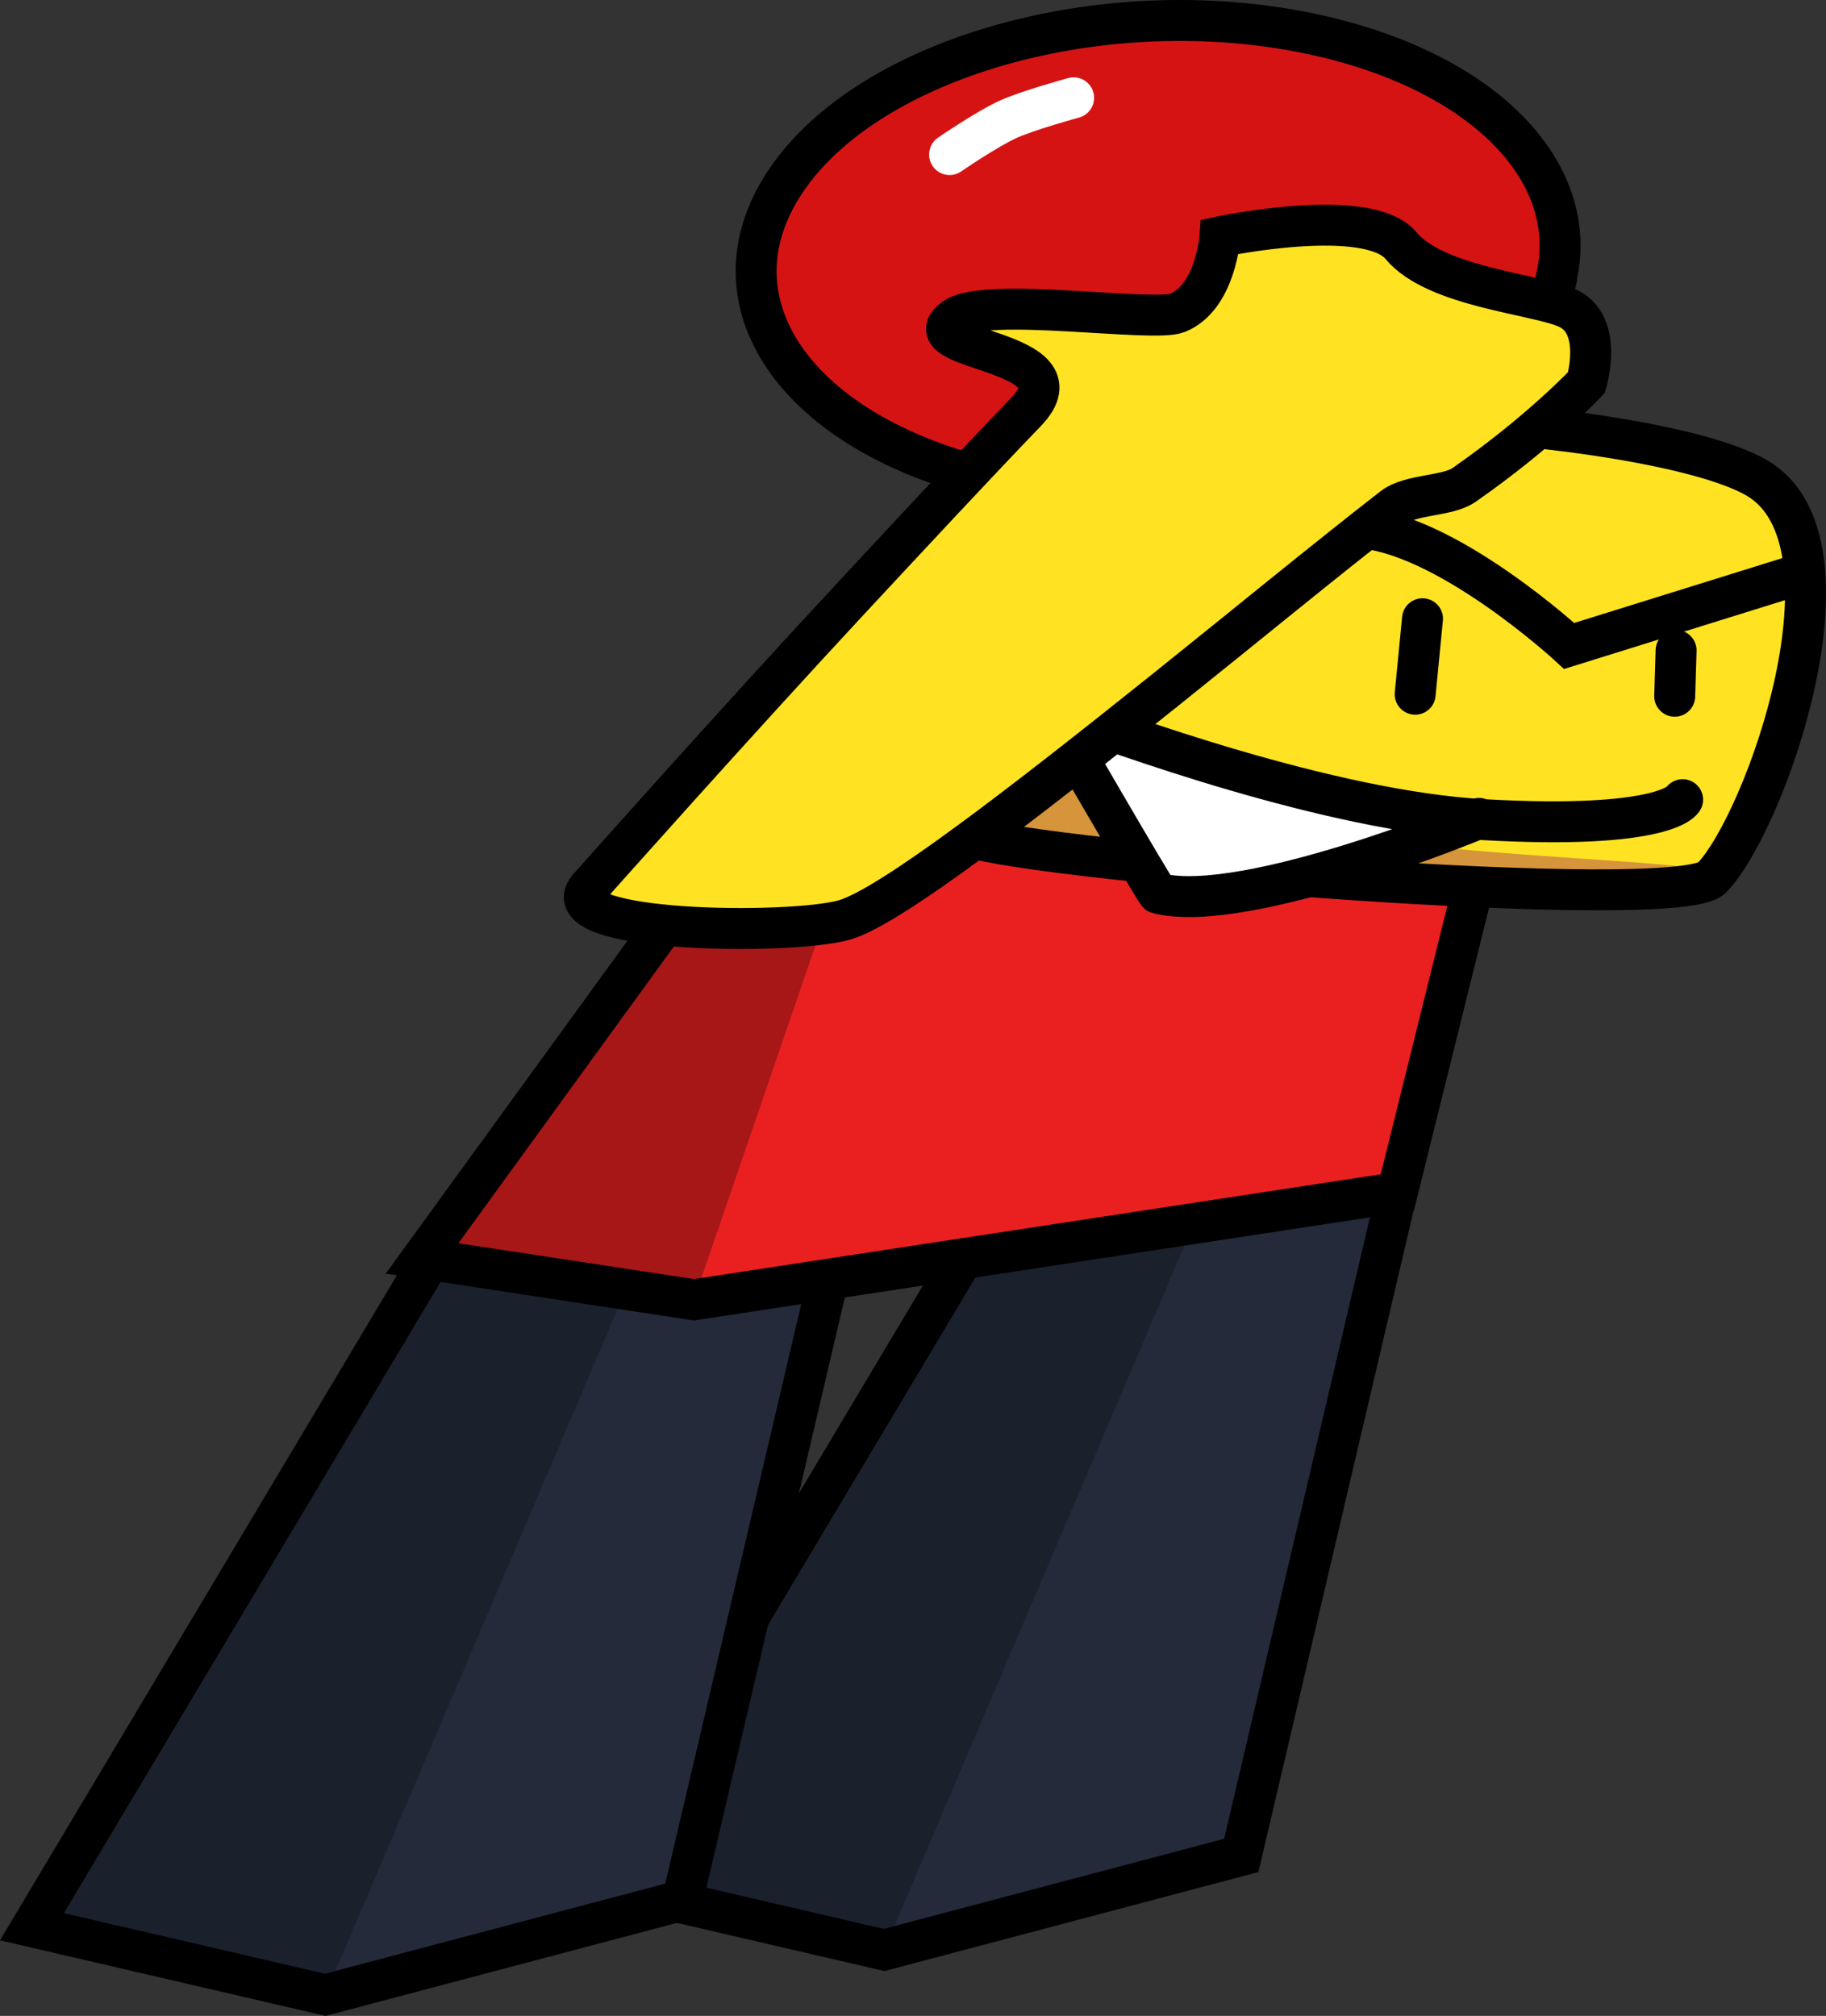 <svg version="1.1" xmlns="http://www.w3.org/2000/svg" xmlns:xlink="http://www.w3.org/1999/xlink" width="356.801" height="393.89" viewBox="0,0,356.801,393.89"><rect x="0" y="0" width="356.801" height="393.89" fill="#333333" stroke="none"/><g transform="translate(-130.704,21.768)"><g data-paper-data="{&quot;isPaintingLayer&quot;:true}" fill-rule="nonzero" stroke-width="8" stroke-linejoin="miter" stroke-miterlimit="10" stroke-dasharray="" stroke-dashoffset="0" style="mix-blend-mode: normal"><g stroke-linecap="round"><path d="M329.118,206.929l74.771,3.242l-30.639,130.596l-69.789,18.474l-57.307,-13.303z" fill="#242a3a" stroke="none"/><path d="M329.118,206.929l37.776,3.543l-63.434,148.769l-57.307,-13.303z" fill="#1b202d" stroke="none"/><path d="M329.118,206.929l74.771,3.242l-30.639,130.596l-69.789,18.474l-57.307,-13.303z" fill="none" stroke="#000000"/></g><g fill="#d6943b" stroke="#000000" stroke-linecap="round"><g><path d="M322.448,145.883c1.184,-8.562 5.578,-30.185 10.812,-53.37c2.806,-12.43 5.852,-25.309 8.775,-36.864c3.07,-12.142 12.827,-34.172 12.827,-34.172c0,0 21.695,-9.713 32.126,-4.338c10.755,5.542 28.877,3.41 35.841,4.692c8.194,1.508 11.919,11.3 11.919,11.3c0,0 -2.094,9.227 -9.048,20.283c-1.523,2.422 -8.155,3.159 -9.575,5.896c-5.857,11.292 -12.32,24.844 -18.635,37.735c-10.846,22.141 -21.253,42.329 -27.394,45.758c-7.487,4.18 -48.794,11.375 -47.647,3.08z" data-paper-data="{&quot;index&quot;:null}"/><path d="M353.825,38.245l66.047,17.804"/></g><path d="M350.332,42.9c0,0 33.254,5.193 39.878,9.003c6.624,3.809 9.15,8.639 -5.574,10.723c-14.723,2.084 -38.568,-4.476 -38.568,-4.476z"/></g><g stroke-linecap="round"><path d="M219.913,215.689l74.771,3.242l-30.639,130.596l-69.789,18.474l-57.307,-13.303z" fill="#242a3a" stroke="none"/><path d="M219.913,215.689l37.776,3.543l-63.434,148.769l-57.307,-13.303z" fill="#1b202d" stroke="none"/><path d="M219.913,215.689l74.771,3.242l-30.639,130.596l-69.789,18.474l-57.307,-13.303z" fill="none" stroke="#000000"/></g><g stroke-linecap="round"><path d="M277.733,135.211l145.38,-2.054l-19.374,78.068l-137.438,20.972l-53.124,-8.08z" fill="#ea2020" stroke="none"/><path d="M277.733,135.211l22.127,-0.852l-33.559,97.837l-53.124,-8.08z" fill="#a71717" stroke="none"/><path d="M277.733,135.211l145.38,-2.054l-19.374,78.068l-137.438,20.972l-53.124,-8.08z" fill="none" stroke="#000000"/></g><g stroke-linecap="round"><path d="M320.09,141.712c-9.46,-3.322 -7.85,-66.803 6.127,-73.128c34.315,-15.529 127.797,-8.643 147.78,3.033c21.299,12.445 1.627,67.349 -8.776,78.117c-6.731,6.968 -131.414,-3.205 -145.131,-8.022z" fill="#ffe323" stroke="none"/><path d="M320.09,141.712c-9.46,-3.322 -7.85,-66.803 6.127,-73.128c17.538,-7.937 -11.15,37.744 21.05,59.228c30.802,20.551 123.039,16.657 117.954,21.922c-6.731,6.968 -131.414,-3.205 -145.131,-8.022z" fill="#d6943b" stroke="none"/><path d="M320.09,141.712c-9.46,-3.322 -7.85,-66.803 6.127,-73.128c34.315,-15.529 127.797,-8.643 147.78,3.033c21.299,12.445 1.627,67.349 -8.776,78.117c-6.731,6.968 -131.414,-3.205 -145.131,-8.022z" fill="none" stroke="#000000"/></g><path d="M370.368,101.906c0,0 7.845,-21.258 25.226,-20.599c17.381,0.659 41.733,23.137 41.733,23.137l43.26,-13.476" fill="none" stroke="#000000" stroke-linecap="round"/><g fill="none" stroke="#000000" stroke-linecap="round"><path d="M407.227,113.878l1.434,-14.749"/><path d="M457.942,114.273l0.274,-8.948"/></g><path d="M419.716,138.139c0,0 -45.578,18.961 -62.745,14.642c-0.408,-0.103 -21.018,-35.713 -21.018,-35.713c0,0 -1.356,-0.911 1.03,-0.02c12.025,4.493 53.512,19.641 83.494,21.331c35.93,2.025 39.011,-3.899 39.011,-3.899" fill="#ffffff" stroke="#000000" stroke-linecap="round"/><g><path d="M284.275,13.544c16.356,-24.254 62.175,-37.129 102.339,-28.757c40.164,8.372 59.464,34.821 43.108,59.075c-16.356,24.254 -62.175,37.129 -102.339,28.757c-40.164,-8.372 -59.464,-34.821 -43.108,-59.075z" fill="#d61313" stroke="#000000" stroke-linecap="butt"/><path d="M316.25,8.433c0,0 7.213,-4.954 11.397,-6.868c3.872,-1.771 12.843,-4.221 12.843,-4.221" fill="none" stroke="#ffffff" stroke-linecap="round"/></g><path d="M297.378,94.716c11.285,-12.124 23.118,-24.868 33.854,-36.042c11.956,-12.443 -23.461,-11.683 -13.935,-18.307c6.089,-4.234 38.773,0.909 43.496,-1.009c7.46,-3.029 8.285,-14.868 8.285,-14.868c0,0 28.863,-6.112 35.398,1.75c6.738,8.107 26.475,9.433 32.524,12.201c7.118,3.258 3.697,14.531 3.697,14.531c0,0 -8.845,9.504 -23.903,20.004c-3.298,2.3 -10.489,1.768 -13.915,4.428c-13.526,10.504 -29.248,23.45 -44.379,35.563c-27.823,22.273 -53.944,42.505 -62.827,45.026c-10.566,3 -57.262,2.488 -50.049,-6.202c0,0 28.771,-32.385 51.753,-57.076z" data-paper-data="{&quot;index&quot;:null}" fill="#ffe323" stroke="#000000" stroke-linecap="round"/></g></g></svg>